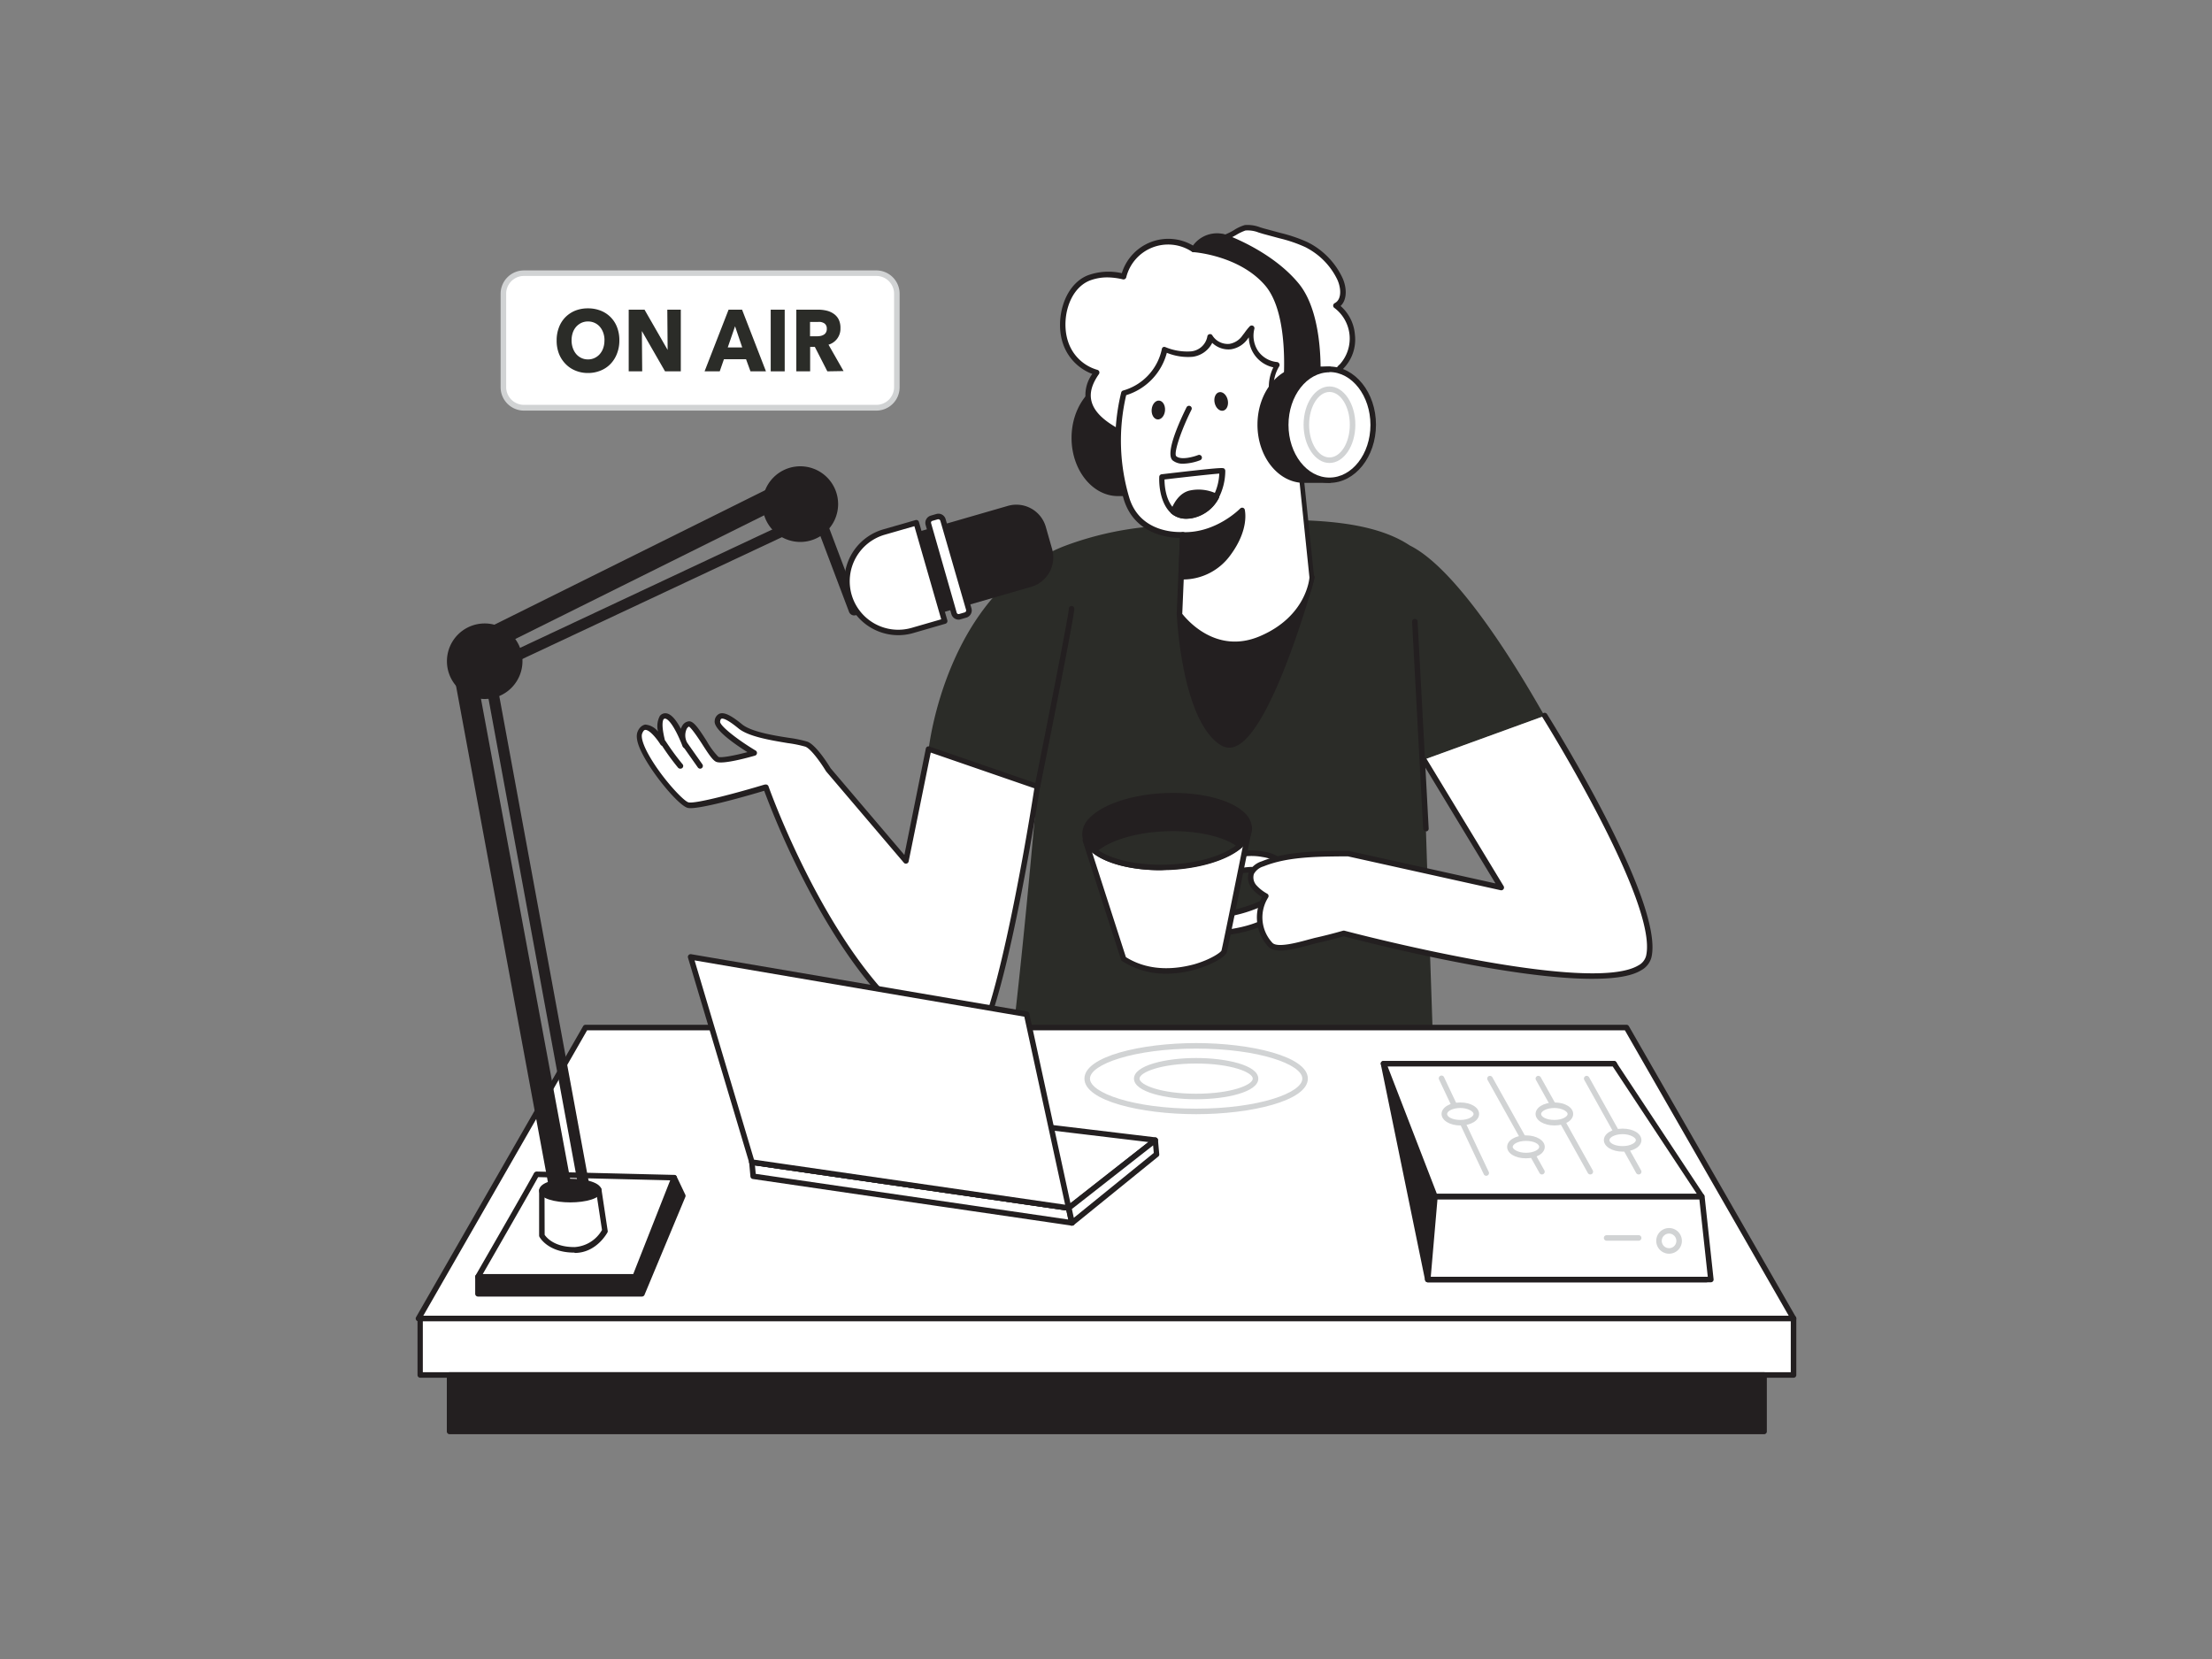 <svg xmlns="http://www.w3.org/2000/svg" viewBox="0 0 400 300"><rect x="0" y="0" width="400" height="300" fill="#808080" stroke="none"/><g id="_348_radio_presenter_flatline" data-name="#348_radio_presenter_flatline"><path d="M257.47,137.39l21.84-7.94c-.79-1.18-14.05-25.72-24.39-30.82-9-6-25.81-4.88-44.77-3.55a58.44,58.44,0,0,0-17.79,3.71c-21.37,8.48-24.42,36.64-24.42,36.64l19.66,6.78s-3.19,38.25-6.2,58.25c0,0,24.63,14.52,78.34,5.62C259.74,206.08,257.57,143.05,257.47,137.39Z" fill="#2b2c28"/><path d="M213.28,111.1s1,19.1,7.79,23.25,16.15-30,16.15-30Z" fill="#231f20"/><path d="M222.26,135.2a2.79,2.79,0,0,1-1.45-.42c-7-4.25-8-22.87-8-23.66a.48.48,0,0,1,.36-.5l23.93-6.71a.5.5,0,0,1,.49.13.48.48,0,0,1,.13.48c-.31,1.14-7.68,27.82-14.31,30.45A2.89,2.89,0,0,1,222.26,135.2Zm-8.46-23.73c.19,2.74,1.55,18.81,7.53,22.46a1.8,1.8,0,0,0,1.69.12c5.55-2.2,12.15-24.3,13.48-28.94Z" fill="#231f20"/><path d="M210.08,79.19a11,11,0,0,0-3.28-8.13v-1.9h-4.62c-4.37,0-7.91,4.49-7.91,10s3.54,10,7.91,10h4.62v-1.9A11,11,0,0,0,210.08,79.19Z" fill="#231f20"/><path d="M206.8,89.71h-4.62c-4.64,0-8.41-4.72-8.41-10.52s3.77-10.52,8.41-10.52h4.62a.49.49,0,0,1,.49.5v1.68a12.22,12.22,0,0,1,0,16.68v1.68A.49.49,0,0,1,206.8,89.71Zm-4.62-20c-4.09,0-7.41,4.28-7.41,9.53s3.32,9.52,7.41,9.52h4.12v-1.4a.52.52,0,0,1,.16-.37,11.17,11.17,0,0,0,0-15.51.51.51,0,0,1-.16-.37v-1.4Z" fill="#231f20"/><path d="M236.81,44.5a6.36,6.36,0,0,0-.58-.3,26.33,26.33,0,0,0-4.68-1.59l-2.93-.8a8.39,8.39,0,0,0-3.42-.63c-.76.1-3.27,1.85-3.72,1.7a4.84,4.84,0,0,0-5.59,2.2A8.3,8.3,0,0,0,203.22,50a10.71,10.71,0,0,0-6.39.29c-4.22,1.73-5.53,7.92-4.07,11.9a8.33,8.33,0,0,0,5.55,5.17c-5.76,8.14,5.91,11.61,11.11,13.9,4.71,2.07,9.8,3.56,14.93,3.21a20,20,0,0,0,13.14-6.35c2.14-2.34,6.75-5.85,4.93-9.48a2.31,2.31,0,0,1-.45-1.49,2.07,2.07,0,0,1,.68-.93,7.44,7.44,0,0,0-1-10.95c1.67-.85,1.47-3.34.65-5A13.27,13.27,0,0,0,236.81,44.5Z" fill="#fff"/><path d="M222.85,85a34.15,34.15,0,0,1-13.63-3.3c-.57-.25-1.21-.52-1.9-.8-4.1-1.67-9.71-4-10.86-7.93a6.49,6.49,0,0,1,1.06-5.35,8.89,8.89,0,0,1-5.23-5.28c-1.59-4.32,0-10.74,4.36-12.53a10.85,10.85,0,0,1,6.21-.41,8.8,8.8,0,0,1,12.87-5,5.37,5.37,0,0,1,5.84-2,11.12,11.12,0,0,0,1.52-.76,7.59,7.59,0,0,1,2-.94,6.27,6.27,0,0,1,2.82.42c.25.07.51.16.79.23l2.93.79a27.14,27.14,0,0,1,4.77,1.63l.6.31a13.81,13.81,0,0,1,5.68,6c.87,1.78,1,4.07-.26,5.25a7.68,7.68,0,0,1,2.59,5.19,7.5,7.5,0,0,1-2.06,6.1l-.08.09a1.48,1.48,0,0,0-.47.61,1.57,1.57,0,0,0,.3.92l.11.23c1.7,3.36-1.49,6.52-3.81,8.82-.44.44-.85.84-1.19,1.22A20.67,20.67,0,0,1,224.39,85C223.88,85,223.37,85,222.85,85ZM200.3,50.16a8.86,8.86,0,0,0-3.28.59c-3.88,1.59-5.23,7.36-3.79,11.27a7.82,7.82,0,0,0,5.21,4.86.5.5,0,0,1,.34.31.53.53,0,0,1-.06.46c-1.32,1.87-1.75,3.52-1.3,5.06,1,3.5,6.37,5.69,10.27,7.29.7.28,1.36.55,1.93.8,5.52,2.43,10.32,3.47,14.7,3.17a19.64,19.64,0,0,0,12.8-6.19c.35-.38.77-.8,1.22-1.25,2.23-2.2,5-5,3.63-7.66l-.11-.21a2.38,2.38,0,0,1-.38-1.62,2.26,2.26,0,0,1,.74-1.1l.08-.08a6.94,6.94,0,0,0-1-10.18.48.48,0,0,1-.22-.44.52.52,0,0,1,.27-.42c1.41-.71,1.1-3,.43-4.36a12.76,12.76,0,0,0-5.27-5.52h0a5.77,5.77,0,0,0-.55-.29,25.6,25.6,0,0,0-4.59-1.56l-2.93-.79-.83-.25a5.38,5.38,0,0,0-2.39-.37,9.12,9.12,0,0,0-1.7.82c-1.34.74-1.84,1-2.25.85a4.37,4.37,0,0,0-5,2,.45.45,0,0,1-.32.25.49.49,0,0,1-.39-.07,7.8,7.8,0,0,0-11.9,4.62.51.51,0,0,1-.6.37A12.72,12.72,0,0,0,200.3,50.16Z" fill="#231f20"/><path d="M232.5,70.38s1.49-13.47-3.36-19.11-13.25-6.19-13.25-6.19,2.62-2.59,5.59-2.2c0,0,8.2,2.83,13,8.71s3.76,18,3.76,18Z" fill="#231f20"/><path d="M232.5,70.88a.46.46,0,0,1-.34-.15.47.47,0,0,1-.15-.41c0-.13,1.41-13.31-3.25-18.72s-12.83-6-12.91-6a.49.49,0,0,1-.31-.85c.11-.11,2.83-2.77,6-2.34l.1,0c.34.12,8.4,3,13.21,8.86s3.91,17.87,3.86,18.37a.49.49,0,0,1-.42.45l-5.72.78ZM217.11,44.72c2.54.38,8.52,1.72,12.4,6.23C233.9,56,233.29,67,233.06,69.8l4.69-.64c.13-2.11.51-12.12-3.67-17.26-4.45-5.46-12-8.29-12.71-8.53A6.45,6.45,0,0,0,217.11,44.72Z" fill="#231f20"/><path d="M213.88,96.71l-.6,14.39s5.8,8.13,14.67,4.36,9.27-11.07,9.27-11.09l-1.57-15.08-1-9.28a10,10,0,0,0-.28-2.86c-.46-.88-1.81-1.35-2.54-2.12a7.66,7.66,0,0,1-1.66-2.78,7.58,7.58,0,0,1,.72-6.28,5.25,5.25,0,0,1-3.8-2.21,5.49,5.49,0,0,1-.74-4.44,19.19,19.19,0,0,0-1.27,1.56,4,4,0,0,1-2.68,1.71,3.76,3.76,0,0,1-3.58-1.76,3.79,3.79,0,0,1-3.38,3.11,10.71,10.71,0,0,1-4.85-.79,10.43,10.43,0,0,1-7.39,7.9,36.4,36.4,0,0,0,.54,19.31C206.07,97.33,213.88,96.71,213.88,96.71Z" fill="#fff"/><path d="M223.33,117c-6.4,0-10.41-5.5-10.45-5.56a.52.52,0,0,1-.1-.31l.58-13.86c-1.9,0-8-.56-10.06-6.7a36.93,36.93,0,0,1-.55-19.6.48.48,0,0,1,.35-.35,9.89,9.89,0,0,0,7-7.51.48.48,0,0,1,.23-.34.5.5,0,0,1,.41,0,10.19,10.19,0,0,0,4.63.77,3.31,3.31,0,0,0,2.95-2.66.49.49,0,0,1,.38-.45.48.48,0,0,1,.54.23,3.27,3.27,0,0,0,3.1,1.52,3.57,3.57,0,0,0,2.35-1.53l.37-.48A10.93,10.93,0,0,1,226,59a.52.52,0,0,1,.59-.08.5.5,0,0,1,.24.55,5,5,0,0,0,.67,4,4.73,4.73,0,0,0,3.43,2,.51.51,0,0,1,.4.28.48.48,0,0,1,0,.48,7,7,0,0,0,.88,8.45,6,6,0,0,0,1,.79,4.26,4.26,0,0,1,1.58,1.45,5.53,5.53,0,0,1,.31,2.24c0,.3,0,.58,0,.8l2.53,24.36c0,.05-.4,7.72-9.56,11.6A12.14,12.14,0,0,1,223.33,117Zm-9.54-6c.8,1,6.09,7.4,14,4.06,8.53-3.61,9-10.57,9-10.64l-2.52-24.3c0-.24,0-.55,0-.89a5.45,5.45,0,0,0-.2-1.79,3.44,3.44,0,0,0-1.24-1.07,6.22,6.22,0,0,1-1.21-.94,8,8,0,0,1-1.36-9,5.64,5.64,0,0,1-4.43-5.43l-.21.28a4.55,4.55,0,0,1-3,1.88,4.21,4.21,0,0,1-3.41-1.16,4.64,4.64,0,0,1-3.54,2.52A10.16,10.16,0,0,1,211,63.8a10.92,10.92,0,0,1-7.35,7.66,36,36,0,0,0,.62,18.74c2.14,6.51,9.29,6,9.59,6a.55.55,0,0,1,.39.14.5.5,0,0,1,.15.38Z" fill="#231f20"/><path d="M213.57,104.27a10.1,10.1,0,0,0,8.46-4.15c3.42-4.59,2.56-7.84,2.56-7.84s-4.45,4.65-10.71,4.43Z" fill="#231f20"/><path d="M214,104.79c-.25,0-.41,0-.45,0a.5.5,0,0,1-.45-.52l.31-7.56a.52.52,0,0,1,.52-.48c6,.17,10.29-4.23,10.33-4.27a.52.52,0,0,1,.49-.14.49.49,0,0,1,.35.36c0,.14.89,3.52-2.64,8.26A10.6,10.6,0,0,1,214,104.79Zm.39-7.57-.28,6.57a9.63,9.63,0,0,0,7.55-4,11.24,11.24,0,0,0,2.56-6.49A15.83,15.83,0,0,1,214.36,97.22Z" fill="#231f20"/><path d="M215,73.88s-3.93,7.9-2.61,9,4.45-.14,4.45-.14" fill="#fff"/><path d="M214,83.85a2.93,2.93,0,0,1-1.93-.58c-1.46-1.23,1.26-7.13,2.49-9.61a.5.5,0,0,1,.67-.23.49.49,0,0,1,.22.67c-2,4-3.27,8-2.73,8.41.88.75,3.2.07,3.94-.22a.5.5,0,1,1,.37.93A9.26,9.26,0,0,1,214,83.85Z" fill="#231f20"/><ellipse cx="220.83" cy="72.61" rx="1.21" ry="1.71" transform="translate(-10.37 48.41) rotate(-12.23)" fill="#231f20"/><ellipse cx="209.46" cy="74.14" rx="1.71" ry="1.21" transform="translate(117.67 276.49) rotate(-85.09)" fill="#231f20"/><path d="M214.58,93.8a4.12,4.12,0,0,1-2.74-.92c-2.45-2.19-2.22-6.47-2.21-6.65a.49.49,0,0,1,.44-.47c11-1.29,11.11-1.2,11.33-1a.52.52,0,0,1,.17.38h0A10.77,10.77,0,0,1,220.4,90a6.93,6.93,0,0,1-4.82,3.67A5.72,5.72,0,0,1,214.58,93.8Zm-4-7.1c0,1.07.2,3.92,1.87,5.41a3.47,3.47,0,0,0,2.92.62,6,6,0,0,0,4.11-3.16,9.53,9.53,0,0,0,1-3.93C219,85.75,214,86.3,210.62,86.7Zm10.45-1.57h0Zm0,0h0Z" fill="#231f20"/><path d="M220,89.81c-2,3.69-6.06,4.22-7.79,2.69.57-1.43,1.49-2.88,3-3.29A7,7,0,0,1,220,89.81Z" fill="#231f20"/><path d="M214.58,93.8a4.12,4.12,0,0,1-2.74-.92.51.51,0,0,1-.13-.56c.79-2,1.9-3.2,3.31-3.59a7.55,7.55,0,0,1,5.15.63.5.5,0,0,1,.26.29.53.53,0,0,1,0,.39,6.93,6.93,0,0,1-4.82,3.67A5.72,5.72,0,0,1,214.58,93.8Zm-1.8-1.46a3.77,3.77,0,0,0,2.63.39A5.88,5.88,0,0,0,219.25,90a6.45,6.45,0,0,0-4-.35A4.21,4.21,0,0,0,212.78,92.34Z" fill="#231f20"/><path d="M243.7,76.8a11,11,0,0,0-3.29-8.12v-1.9h-4.62c-4.37,0-7.91,4.48-7.91,10s3.54,10,7.91,10h4.62v-1.9A11,11,0,0,0,243.7,76.8Z" fill="#231f20"/><path d="M240.41,87.32h-4.62c-4.63,0-8.4-4.72-8.4-10.52s3.77-10.52,8.4-10.52h4.62a.5.5,0,0,1,.5.5v1.68a12.22,12.22,0,0,1,0,16.68v1.68A.5.5,0,0,1,240.41,87.32Zm-4.62-20c-4.08,0-7.41,4.28-7.41,9.53s3.33,9.52,7.41,9.52h4.12v-1.4a.5.5,0,0,1,.17-.37,11.2,11.2,0,0,0,0-15.51.46.46,0,0,1-.17-.36V67.27Z" fill="#231f20"/><ellipse cx="240.41" cy="76.8" rx="7.91" ry="10.02" fill="#fff"/><path d="M240.41,87.32c-4.63,0-8.41-4.72-8.41-10.52s3.78-10.52,8.41-10.52,8.41,4.72,8.41,10.52S245.05,87.32,240.41,87.32Zm0-20c-4.08,0-7.41,4.27-7.41,9.52s3.33,9.52,7.41,9.52,7.41-4.27,7.41-9.52S244.5,67.28,240.41,67.28Z" fill="#231f20"/><path d="M240.41,83.72c-2.58,0-4.68-3.1-4.68-6.92s2.1-6.92,4.68-6.92,4.68,3.1,4.68,6.92S243,83.72,240.41,83.72Zm0-12.84c-2,0-3.68,2.65-3.68,5.92s1.65,5.92,3.68,5.92,3.68-2.66,3.68-5.92S242.44,70.88,240.41,70.88Z" fill="#d1d3d4"/><path d="M193.78,110c.09.88-6.18,32.17-6.18,32.17" fill="#231f20"/><path d="M187.6,142.71h-.1a.51.51,0,0,1-.39-.59c2.48-12.34,6.16-31.06,6.17-32a.49.49,0,0,1,.44-.54.51.51,0,0,1,.55.46c.1.89-4.71,25-6.18,32.32A.51.51,0,0,1,187.6,142.71Z" fill="#231f20"/><path d="M167.94,135.43l-4.08,20.25L149.8,139.15s-2.41-4-4-4.6c-1.84-.69-9.42-1.15-11.95-3.22s-3.9-2.52-4.13-.92,6.66,5.75,6.66,5.75-5.53,1.61-6.67,1.15-4-6.41-5.12-6.41c-.59,0-1.83,1.25-.68,3.88-1-2.53-2.4-5.33-3.61-5.33s-1.15,2.11-.39,4.92c0,0-3-4.93-4.21-1.89-1.08,2.79,6.9,12.64,8.73,13.1s14-3.22,14-3.22,14.78,42.18,36.24,47.69c5.34,1.37,12.86-47.84,12.86-47.84Z" fill="#fff"/><path d="M175,190.58a1.45,1.45,0,0,1-.35,0c-9-2.32-17.94-11.12-26.48-26.15A154.17,154.17,0,0,1,138.19,143c-2.46.74-12.06,3.54-13.83,3.09-1.58-.39-6.14-5.81-8.13-9.65-1-1.88-1.28-3.23-.94-4.11s1-1.26,1.41-1.3a3.24,3.24,0,0,1,2.3,1.28,3.92,3.92,0,0,1,.32-2.84,1.25,1.25,0,0,1,1-.49h0c.87,0,1.81.94,2.8,2.81a2.54,2.54,0,0,1,.27-.57,1.57,1.57,0,0,1,1.22-.79c.85,0,1.73,1.3,3.21,3.61a13,13,0,0,0,2.1,2.83c.52.21,2.93-.25,5.24-.86-2.4-1.51-6.13-4.12-5.92-5.64a1.51,1.51,0,0,1,.86-1.31c.83-.32,2.06.25,4.09,1.92,1.6,1.31,5.56,2,8.46,2.44a22.54,22.54,0,0,1,3.34.69c1.66.62,3.95,4.39,4.21,4.81l13.34,15.68,3.88-19.24a.5.5,0,0,1,.65-.37l19.66,6.78a.5.5,0,0,1,.33.55c-.27,1.81-6.84,44.44-12.22,48A1.64,1.64,0,0,1,175,190.58ZM138.5,141.86a.51.51,0,0,1,.47.33c.14.42,14.94,42,35.89,47.38a.57.57,0,0,0,.46-.12c4.11-2.72,9.79-34.38,11.72-46.9l-18.73-6.46-4,19.69a.48.48,0,0,1-.37.38.47.47,0,0,1-.5-.16l-14.06-16.52c-.95-1.57-2.75-4.09-3.75-4.46a22.39,22.39,0,0,0-3.16-.64c-3.17-.53-7.12-1.18-8.93-2.66-2.2-1.81-2.89-1.83-3.08-1.75s-.21.35-.24.52c-.1.68,2.91,3.13,6.43,5.24a.48.48,0,0,1,.23.49.49.49,0,0,1-.35.42c-.95.27-5.75,1.63-7,1.13-.64-.26-1.39-1.39-2.56-3.22-.73-1.14-2-3-2.4-3.16a1,1,0,0,0-.39.41,2.77,2.77,0,0,0,0,2.34l.19.45a.51.51,0,0,1-.28.65.5.5,0,0,1-.65-.26l-.19-.48c-1.28-3.14-2.4-4.55-3-4.55a.35.35,0,0,0-.24.1c-.28.37-.35,1.67.33,4.19a.51.51,0,0,1-.29.59.49.49,0,0,1-.62-.2c-.68-1.1-2-2.69-2.74-2.64-.27,0-.46.38-.57.67s-.22,1.13.89,3.29c2.16,4.16,6.5,8.89,7.49,9.14,1.24.32,9.1-1.8,13.75-3.21Z" fill="#231f20"/><line x1="123.96" y1="134.78" x2="126.61" y2="138.53" fill="#fff"/><path d="M126.61,139a.51.51,0,0,1-.41-.21l-2.65-3.76a.5.5,0,0,1,.82-.57l2.64,3.75a.5.5,0,0,1-.12.7A.47.47,0,0,1,126.61,139Z" fill="#231f20"/><path d="M120,134.37a44.5,44.5,0,0,0,3,4.16" fill="#fff"/><path d="M123,139a.54.54,0,0,1-.37-.16,43.26,43.26,0,0,1-3.07-4.23.5.5,0,0,1,.14-.69.51.51,0,0,1,.7.15,45,45,0,0,0,3,4.09.49.49,0,0,1,0,.7A.51.51,0,0,1,123,139Z" fill="#231f20"/><polygon points="105.88 185.81 294.12 185.81 324.33 238.43 75.67 238.43 105.88 185.81" fill="#fff"/><path d="M324.33,238.93H75.67a.5.5,0,0,1-.43-.75l30.21-52.62a.5.5,0,0,1,.43-.25H294.12a.5.5,0,0,1,.43.25l30.21,52.62a.5.5,0,0,1-.43.75Zm-247.79-1H323.46l-29.63-51.62H106.17Z" fill="#231f20"/><ellipse cx="216.3" cy="195.05" rx="19.7" ry="5.93" fill="#fff"/><path d="M216.3,201.48c-9.93,0-20.2-2.4-20.2-6.43s10.27-6.43,20.2-6.43,20.2,2.41,20.2,6.43S226.23,201.48,216.3,201.48Zm0-11.86c-11.31,0-19.2,2.86-19.2,5.43s7.89,5.43,19.2,5.43,19.2-2.86,19.2-5.43S227.61,189.62,216.3,189.62Z" fill="#d1d3d4"/><ellipse cx="216.3" cy="195.05" rx="10.74" ry="3.23" fill="#fff"/><path d="M216.3,198.78c-5.45,0-11.24-1.31-11.24-3.73s5.79-3.73,11.24-3.73,11.24,1.3,11.24,3.73S221.75,198.78,216.3,198.78Zm0-6.46c-6.34,0-10.24,1.59-10.24,2.73s3.9,2.73,10.24,2.73,10.24-1.59,10.24-2.73S222.64,192.32,216.3,192.32Z" fill="#d1d3d4"/><polygon points="135.97 210.15 136.2 212.71 193.83 221.13 193.25 218.44 135.97 210.15" fill="#fff"/><path d="M193.83,221.63h-.07l-57.63-8.43a.5.5,0,0,1-.43-.45l-.23-2.55a.49.49,0,0,1,.57-.54L193.32,218a.5.5,0,0,1,.42.39l.58,2.69a.5.5,0,0,1-.12.44A.49.49,0,0,1,193.83,221.63Zm-57.17-9.36,56.53,8.26-.36-1.64-56.31-8.15Z" fill="#231f20"/><path d="M136,210.15S149.08,198.9,149.52,199s59.38,7.16,59.38,7.16l-15.65,12.27Z" fill="#fff"/><path d="M193.25,218.94h-.07l-57.28-8.29a.49.49,0,0,1-.41-.36.49.49,0,0,1,.15-.52c13.32-11.42,13.7-11.32,14-11.25.74.12,39.13,4.73,59.32,7.15a.49.49,0,0,1,.42.36.49.49,0,0,1-.17.53l-15.65,12.28A.5.5,0,0,1,193.25,218.94Zm-56.12-9.13,56,8.11,14.53-11.4c-11.7-1.4-54.88-6.58-58-7C148.56,200.14,141.79,205.83,137.13,209.81Z" fill="#231f20"/><polygon points="193.83 221.13 209.13 208.72 208.9 206.17 193.25 218.44 193.83 221.13" fill="#fff"/><path d="M193.83,221.63a.51.51,0,0,1-.17,0,.49.49,0,0,1-.32-.36l-.58-2.69a.5.5,0,0,1,.18-.5l15.65-12.28a.52.52,0,0,1,.51-.06.5.5,0,0,1,.3.41l.23,2.56a.47.47,0,0,1-.18.43l-15.3,12.41A.56.56,0,0,1,193.83,221.63Zm0-3,.35,1.59,14.46-11.73-.12-1.37Z" fill="#231f20"/><polygon points="135.97 210.15 124.89 173.04 185.64 183.4 193.25 218.44 135.97 210.15" fill="#fff"/><path d="M193.25,218.94h-.07l-57.28-8.29a.49.49,0,0,1-.41-.36l-11.08-37.11a.48.48,0,0,1,.11-.47.49.49,0,0,1,.46-.16l60.75,10.35a.5.5,0,0,1,.4.39l7.61,35.05a.5.5,0,0,1-.13.45A.48.48,0,0,1,193.25,218.94Zm-56.9-9.24,56.26,8.15-7.38-34L125.6,173.67Z" fill="#231f20"/><path d="M228,154.4l.54.09a6.7,6.7,0,0,1,4.15,2.34,5.75,5.75,0,0,1,.14,6.06c-2.38,4.3-8.2,5.48-12.66,5.9a4.11,4.11,0,0,1-1.88-.14,1.4,1.4,0,0,1-.18-2.65,4.65,4.65,0,0,1,1.48-.41c2.78-.46,5.71-.8,8.26-2.08,1.48-.75,3.55-2.47,2.47-4.32a3.52,3.52,0,0,0-1.57-1.33c-2.55-1.22-5-.3-7.5.45a1.39,1.39,0,0,1-.57.08,1,1,0,0,1-.73-1.13c.08-1.1,1.18-1.83,2.21-2.22A11.64,11.64,0,0,1,228,154.4Z" fill="#fff"/><path d="M219.41,169.34a3.57,3.57,0,0,1-1.32-.23,2,2,0,0,1-1.36-1.94,2.07,2.07,0,0,1,1.13-1.61,5.42,5.42,0,0,1,1.64-.47l1-.16a23.88,23.88,0,0,0,7.08-1.87,4.8,4.8,0,0,0,2.43-2.37,1.53,1.53,0,0,0-.16-1.25,3,3,0,0,0-1.36-1.13c-2.15-1-4.26-.39-6.49.28l-.65.2a1.87,1.87,0,0,1-.78.1,1.51,1.51,0,0,1-1.16-1.67c.08-1.12,1-2.06,2.53-2.65a12,12,0,0,1,6.1-.66h0c.19,0,.37.06.56.09a7.23,7.23,0,0,1,4.45,2.53,6.23,6.23,0,0,1,.17,6.61c-1.94,3.5-6.21,5.51-13,6.15C220,169.31,219.68,169.34,219.41,169.34Zm6.68-12.57a6.41,6.41,0,0,1,2.86.64,4,4,0,0,1,1.79,1.53,2.47,2.47,0,0,1,.26,2c-.48,1.64-2.37,2.7-2.94,3a24.61,24.61,0,0,1-7.37,2l-1,.16a4.27,4.27,0,0,0-1.33.36.9.9,0,0,0,.12,1.74,3.54,3.54,0,0,0,1.65.11c6.49-.6,10.5-2.45,12.27-5.64a5.23,5.23,0,0,0-.1-5.53,6.29,6.29,0,0,0-3.84-2.14l-.52-.09a11.09,11.09,0,0,0-5.59.61c-.54.21-1.82.8-1.89,1.8,0,.28.12.58.29.6a1.18,1.18,0,0,0,.37-.07l.64-.19A15.22,15.22,0,0,1,226.09,156.77Z" fill="#231f20"/><path d="M225.9,149.8s-4.2,21-4.54,22.22-10.28,6.45-18.18,1.36L196.27,152Z" fill="#fff"/><path d="M210.92,176.08a14.61,14.61,0,0,1-8-2.28.48.48,0,0,1-.2-.27l-6.92-21.42a.49.49,0,0,1,.44-.65l29.64-2.16a.51.51,0,0,1,.41.17.52.52,0,0,1,.11.43c-.17.86-4.21,21-4.55,22.25-.22.83-2.15,1.91-4,2.6A19.66,19.66,0,0,1,210.92,176.08Zm-7.32-3c4.62,2.89,9.72,2,12.36,1.29,3-.87,4.77-2.14,4.92-2.47.29-1.09,3.69-18,4.4-21.52l-28.34,2.06Z" fill="#231f20"/><path d="M225.9,149.8a4,4,0,0,1-1.62,3.09c-2.42,2.13-7.29,3.71-13,4-5.87.24-11-1-13.5-3.06A3.85,3.85,0,0,1,196.2,151c-.15-3.55,6.38-6.7,14.58-7S225.76,146.25,225.9,149.8Z" fill="#231f20"/><path d="M209.87,157.36c-5.25,0-9.9-1.19-12.36-3.2A4.28,4.28,0,0,1,195.7,151a4.13,4.13,0,0,1,1.24-3c2.35-2.54,7.77-4.35,13.82-4.59s11.62,1.1,14.16,3.45a4.07,4.07,0,0,1,1.48,2.84,4.41,4.41,0,0,1-1.8,3.48c-2.57,2.28-7.65,3.84-13.26,4.07Zm2.35-12.91-1.42,0c-5.8.24-11,1.91-13.12,4.28a3.11,3.11,0,0,0-1,2.24,3.33,3.33,0,0,0,1.43,2.39c2.47,2,7.64,3.18,13.16,3s10.24-1.69,12.66-3.83a3.47,3.47,0,0,0,1.45-2.69h0a3.15,3.15,0,0,0-1.15-2.15C222.08,145.67,217.46,144.45,212.22,144.45Z" fill="#231f20"/><path d="M224.28,152.89c-2.42,2.13-7.29,3.71-13,4-5.87.24-11-1-13.5-3.06,2.42-2.14,7.29-3.72,13-3.95C216.65,149.59,221.78,150.86,224.28,152.89Z" fill="#2b2c28"/><path d="M209.87,157.36c-5.25,0-9.9-1.19-12.36-3.2a.5.5,0,0,1-.19-.37.52.52,0,0,1,.17-.39c2.58-2.28,7.66-3.84,13.27-4.07,5.83-.24,11.13,1,13.83,3.17a.5.5,0,0,1,.19.38.52.52,0,0,1-.17.38c-2.58,2.28-7.66,3.84-13.27,4.07Zm-11.24-3.6c2.62,1.79,7.48,2.8,12.66,2.58s9.64-1.51,12.18-3.43c-2.63-1.79-7.5-2.79-12.67-2.59S201.17,151.83,198.63,153.76Z" fill="#231f20"/><path d="M279.31,129.45s21.17,33.72,18.82,43.59S243,168.83,243,168.83q-2.56.73-5.17,1.32c-1.64.37-6.72,2.14-8.08.76a7.27,7.27,0,0,1-.85-8.82,7.62,7.62,0,0,1-2.09-1.69,2.62,2.62,0,0,1-.49-2.52,3.42,3.42,0,0,1,2-1.65c4.68-1.91,10.47-1.8,15.48-1.87l27.65,6.13-14-23.1" fill="#fff"/><path d="M287.85,177c-15.43,0-42.33-7-44.86-7.69-1.64.47-3.34.9-5.06,1.28l-1.12.3c-3.09.85-6.2,1.57-7.43.33a7.8,7.8,0,0,1-1.17-9,7.09,7.09,0,0,1-1.8-1.54,3.09,3.09,0,0,1-.57-3,3.91,3.91,0,0,1,2.3-1.92c4.36-1.78,9.66-1.84,14.33-1.89l1.33,0h.12l26.51,5.88-13.38-22.1a.48.48,0,0,1,.17-.68.49.49,0,0,1,.68.16l14,23.1a.5.5,0,0,1-.54.75l-27.6-6.12-1.27,0c-4.58.05-9.78.1-14,1.81a2.91,2.91,0,0,0-1.75,1.38,2.14,2.14,0,0,0,.43,2,7.41,7.41,0,0,0,2,1.57.5.5,0,0,1,.22.32.52.52,0,0,1-.08.38,6.74,6.74,0,0,0,.79,8.18c.92.94,4.66-.09,6.45-.58l1.17-.31c1.75-.39,3.48-.83,5.14-1.31a.62.62,0,0,1,.27,0c.44.12,44.1,11.66,53.13,6.28a2.74,2.74,0,0,0,1.4-1.71c2.27-9.55-18.55-42.87-18.76-43.21a.49.49,0,0,1,.16-.69.51.51,0,0,1,.69.16c.87,1.39,21.25,34,18.88,44a3.75,3.75,0,0,1-1.86,2.33C294.9,176.6,291.74,177,287.85,177Z" fill="#231f20"/><polygon points="86.43 230.89 86.43 233.97 116.08 233.97 123.48 216.23 121.91 212.96 86.43 230.89" fill="#231f20"/><path d="M116.08,234.46H86.43a.5.5,0,0,1-.5-.5v-3.07a.5.5,0,0,1,.28-.44l35.48-17.94a.53.53,0,0,1,.39,0,.57.57,0,0,1,.29.26l1.56,3.28a.5.5,0,0,1,0,.4l-7.4,17.74A.51.51,0,0,1,116.08,234.46Zm-29.15-1h28.81l7.19-17.22-1.25-2.61L86.93,231.2Z" fill="#231f20"/><path d="M97,212.35c-.39.86-10.58,18.54-10.58,18.54h28.42L121.91,213Z" fill="#fff"/><path d="M114.85,231.39H86.43a.48.48,0,0,1-.43-.25.5.5,0,0,1,0-.5c2.83-4.91,10.24-17.81,10.56-18.5a.59.59,0,0,1,.46-.29l24.91.61a.47.47,0,0,1,.4.22.5.5,0,0,1,0,.46l-7.06,17.94A.5.5,0,0,1,114.85,231.39Zm-27.55-1h27.21l6.68-16.95-23.88-.58C96.14,215,89.14,227.19,87.3,230.39Z" fill="#231f20"/><path d="M102.67,224a2,2,0,0,1-2-1.63L81.45,118.54a2,2,0,0,1,1.07-2.16l58.27-28.94A2,2,0,1,1,142.57,91L85.66,119.29l19,102.3a2,2,0,0,1-1.6,2.34A2.31,2.31,0,0,1,102.67,224Z" fill="#231f20"/><path d="M106.91,222.62a1,1,0,0,1-1-.82L87.37,121.1a1,1,0,0,1,.56-1.08l57.32-26.9a1,1,0,0,1,.85,1.81L89.48,121.5l18.41,99.94a1,1,0,0,1-.8,1.17Z" fill="#231f20"/><circle cx="87.65" cy="119.57" r="6.33" fill="#231f20"/><path d="M87.65,126.4a6.83,6.83,0,1,1,6.83-6.83A6.85,6.85,0,0,1,87.65,126.4Zm0-12.67a5.84,5.84,0,1,0,5.84,5.84A5.84,5.84,0,0,0,87.65,113.73Z" fill="#231f20"/><circle cx="144.73" cy="91.14" r="6.33" fill="#231f20"/><path d="M144.73,98a6.84,6.84,0,1,1,6.83-6.84A6.85,6.85,0,0,1,144.73,98Zm0-12.67a5.84,5.84,0,1,0,5.84,5.83A5.84,5.84,0,0,0,144.73,85.31Z" fill="#231f20"/><polygon points="250.2 192.39 258.19 231.38 308.54 231.38 291.9 192.39 250.2 192.39" fill="#231f20"/><path d="M308.54,231.88H258.19a.5.5,0,0,1-.49-.4l-8-39a.51.51,0,0,1,.49-.6h41.7a.51.51,0,0,1,.46.3l16.64,39a.54.54,0,0,1,0,.48A.51.51,0,0,1,308.54,231.88Zm-49.94-1h49.18l-16.21-38H250.82Z" fill="#231f20"/><polygon points="258.19 231.38 259.48 216.35 307.75 216.35 309.37 231.38 258.19 231.38" fill="#fff"/><path d="M309.37,231.88H258.19a.5.5,0,0,1-.5-.54l1.29-15a.51.51,0,0,1,.5-.45h48.27a.5.5,0,0,1,.5.44l1.62,15a.47.47,0,0,1-.12.38A.52.52,0,0,1,309.37,231.88Zm-50.64-1h50.09l-1.52-14H259.94Z" fill="#231f20"/><polygon points="259.48 216.35 250.2 192.39 291.9 192.39 307.75 216.35 259.48 216.35" fill="#fff"/><path d="M307.75,216.85H259.48a.5.5,0,0,1-.46-.32l-9.28-24a.5.5,0,0,1,0-.46.49.49,0,0,1,.41-.22h41.7a.48.48,0,0,1,.41.22l15.86,24a.49.49,0,0,1,0,.51A.48.48,0,0,1,307.75,216.85Zm-47.93-1h47l-15.19-23h-40.7Z" fill="#231f20"/><line x1="286.93" y1="195.05" x2="296.32" y2="211.88" fill="#fff"/><path d="M296.32,212.38a.52.52,0,0,1-.44-.25l-9.39-16.84a.5.5,0,0,1,.19-.68.51.51,0,0,1,.68.2l9.4,16.83a.5.5,0,0,1-.19.68A.57.57,0,0,1,296.32,212.38Z" fill="#d1d3d4"/><line x1="278.18" y1="195.05" x2="287.58" y2="211.88" fill="#fff"/><path d="M287.58,212.38a.52.52,0,0,1-.44-.25l-9.39-16.84a.5.5,0,0,1,.19-.68.51.51,0,0,1,.68.2l9.4,16.83a.5.5,0,0,1-.44.74Z" fill="#d1d3d4"/><line x1="269.44" y1="195.05" x2="278.84" y2="211.88" fill="#fff"/><path d="M278.84,212.38a.5.5,0,0,1-.44-.25L269,195.29a.5.5,0,0,1,.19-.68.51.51,0,0,1,.68.2l9.4,16.83a.5.5,0,0,1-.44.74Z" fill="#d1d3d4"/><line x1="260.7" y1="195.05" x2="268.76" y2="212.12" fill="#fff"/><path d="M268.76,212.62a.49.49,0,0,1-.45-.29l-8.06-17.07a.5.5,0,1,1,.9-.42l8.06,17.07a.49.49,0,0,1-.24.66A.54.54,0,0,1,268.76,212.62Z" fill="#d1d3d4"/><ellipse cx="293.42" cy="206.17" rx="2.9" ry="1.58" fill="#fff"/><path d="M293.42,208.25c-1.9,0-3.39-.92-3.39-2.08s1.46-2.08,3.39-2.08,3.4.9,3.4,2.08S295.33,208.25,293.42,208.25Zm0-3.16c-1.37,0-2.39.57-2.39,1.08s.91,1.08,2.39,1.08,2.4-.63,2.4-1.08S294.8,205.09,293.42,205.09Z" fill="#d1d3d4"/><ellipse cx="275.94" cy="207.39" rx="2.9" ry="1.58" fill="#fff"/><path d="M275.94,209.46c-1.94,0-3.4-.89-3.4-2.07s1.5-2.08,3.4-2.08,3.4.91,3.4,2.08S277.88,209.46,275.94,209.46Zm0-3.15c-1.48,0-2.4.63-2.4,1.08s1,1.07,2.4,1.07,2.4-.56,2.4-1.07S277.43,206.31,275.94,206.31Z" fill="#d1d3d4"/><ellipse cx="264.07" cy="201.44" rx="2.9" ry="1.58" fill="#fff"/><path d="M264.07,203.52c-1.9,0-3.39-.92-3.39-2.08s1.46-2.08,3.39-2.08,3.4.9,3.4,2.08S266,203.52,264.07,203.52Zm0-3.16c-1.37,0-2.39.57-2.39,1.08s.91,1.08,2.39,1.08,2.4-.63,2.4-1.08S265.45,200.36,264.07,200.36Z" fill="#d1d3d4"/><ellipse cx="281.08" cy="201.44" rx="2.9" ry="1.58" fill="#fff"/><path d="M281.08,203.52c-1.9,0-3.4-.92-3.4-2.08s1.46-2.08,3.4-2.08,3.4.9,3.4,2.08S283,203.52,281.08,203.52Zm0-3.16c-1.37,0-2.4.57-2.4,1.08s.92,1.08,2.4,1.08,2.4-.63,2.4-1.08S282.45,200.36,281.08,200.36Z" fill="#d1d3d4"/><rect x="75.96" y="238.43" width="248.37" height="10.21" fill="#fff"/><path d="M324.33,249.14H76a.5.5,0,0,1-.5-.5V238.43a.5.5,0,0,1,.5-.5H324.33a.5.5,0,0,1,.5.5v10.21A.5.5,0,0,1,324.33,249.14Zm-247.87-1H323.83v-9.21H76.46Z" fill="#231f20"/><rect x="81.3" y="248.64" width="237.68" height="10.21" fill="#231f20"/><path d="M319,259.35H81.3a.5.5,0,0,1-.5-.5V248.64a.5.5,0,0,1,.5-.5H319a.5.5,0,0,1,.5.5v10.21A.5.5,0,0,1,319,259.35Zm-237.18-1H318.48v-9.21H81.8Z" fill="#231f20"/><path d="M154.47,111.29a1,1,0,0,1-.94-.65l-6.8-18a1,1,0,0,1,.59-1.28,1,1,0,0,1,1.28.58l6.8,18a1,1,0,0,1-.58,1.29A1.12,1.12,0,0,1,154.47,111.29Z" fill="#231f20"/><path d="M175.81,88.81h4.13a5,5,0,0,1,5,5v18.68a0,0,0,0,1,0,0H170.77a0,0,0,0,1,0,0V93.85A5,5,0,0,1,175.81,88.81Z" transform="translate(225.2 -98.16) rotate(73.88)" fill="#231f20"/><path d="M168.45,111.29a.49.49,0,0,1-.47-.36L164,97.28a.51.51,0,0,1,0-.38.47.47,0,0,1,.3-.23l17.95-5.19a5.54,5.54,0,0,1,6.86,3.78l1.14,4a5.55,5.55,0,0,1-3.78,6.86l-17.95,5.18A.32.32,0,0,1,168.45,111.29Zm-3.33-13.81,3.67,12.7,17.47-5.05a4.56,4.56,0,0,0,3.11-5.63l-1.15-4a4.55,4.55,0,0,0-5.63-3.11Z" fill="#231f20"/><path d="M151.64,97.88h18.51a0,0,0,0,1,0,0V104a9.26,9.26,0,0,1-9.26,9.26h0a9.26,9.26,0,0,1-9.26-9.26V97.88A0,0,0,0,1,151.64,97.88Z" transform="translate(217.62 -78.33) rotate(73.88)" fill="#fff"/><path d="M162.43,114.86a9.76,9.76,0,0,1-2.72-19.13l5.84-1.68a.49.49,0,0,1,.62.34l5.14,17.78a.51.51,0,0,1-.34.62l-5.84,1.69A9.72,9.72,0,0,1,162.43,114.86Zm2.92-19.71L160,96.69a8.77,8.77,0,0,0-6,10.85h0a8.77,8.77,0,0,0,10.84,6l5.36-1.55Z" fill="#231f20"/><rect x="162.27" y="101.09" width="18.51" height="2.77" rx="0.86" transform="translate(222.34 -90.76) rotate(73.88)" fill="#fff"/><path d="M173.35,112.05a1.37,1.37,0,0,1-1.31-1l-4.66-16.13a1.37,1.37,0,0,1,.93-1.68l1-.29a1.35,1.35,0,0,1,1.69.93L175.67,110a1.37,1.37,0,0,1-.93,1.69l-1,.29A1.26,1.26,0,0,1,173.35,112.05ZM169.7,93.9l-.1,0-1,.29a.41.41,0,0,0-.22.17.45.45,0,0,0,0,.28L173,110.78h0a.36.36,0,0,0,.45.25l1-.29a.37.37,0,0,0,.25-.45l-4.66-16.13a.37.37,0,0,0-.18-.21A.34.34,0,0,0,169.7,93.9Z" fill="#231f20"/><path d="M98,215.29a13.88,13.88,0,0,0,5.11,1.17,10.78,10.78,0,0,0,5.17-1.4l1.11,7.45s-1.78,3.47-5.46,3.5c-4.55,0-5.93-2.59-5.93-2.59Z" fill="#fff"/><path d="M103.84,226.51c-4.73,0-6.23-2.74-6.29-2.85a.53.53,0,0,1-.06-.24v-8.13a.5.5,0,0,1,.23-.42.49.49,0,0,1,.48,0,13.71,13.71,0,0,0,4.91,1.12,10.47,10.47,0,0,0,4.9-1.33.49.49,0,0,1,.47,0,.5.5,0,0,1,.28.38l1.12,7.46a.61.61,0,0,1,0,.3c-.08.15-2,3.74-5.91,3.77Zm-5.35-3.22c.29.44,1.69,2.22,5.35,2.22h.08a6.14,6.14,0,0,0,4.94-3.09l-1-6.59a11.16,11.16,0,0,1-4.79,1.13,14.39,14.39,0,0,1-4.6-.92Z" fill="#231f20"/><ellipse cx="103.13" cy="215.29" rx="5.14" ry="1.64" fill="#231f20"/><path d="M103.13,217.43c-2.72,0-5.64-.67-5.64-2.14s2.92-2.14,5.64-2.14,5.64.67,5.64,2.14S105.84,217.43,103.13,217.43Zm0-3.28c-3,0-4.64.81-4.64,1.14s1.62,1.14,4.64,1.14,4.64-.81,4.64-1.14S106.14,214.15,103.13,214.15Z" fill="#231f20"/><circle cx="301.82" cy="224.39" r="1.82" fill="#fff"/><path d="M301.82,226.71a2.32,2.32,0,1,1,2.32-2.32A2.32,2.32,0,0,1,301.82,226.71Zm0-3.64a1.32,1.32,0,1,0,1.32,1.32A1.33,1.33,0,0,0,301.82,223.07Z" fill="#d1d3d4"/><path d="M296.32,224.36h-5.79a.5.5,0,0,1-.5-.5.5.5,0,0,1,.5-.5h5.79a.5.5,0,0,1,.5.5A.5.5,0,0,1,296.32,224.36Z" fill="#d1d3d4"/><rect x="91.03" y="49.4" width="71.15" height="24.35" rx="3.72" fill="#fff"/><path d="M158.47,74.25H94.75A4.22,4.22,0,0,1,90.53,70V53.12a4.22,4.22,0,0,1,4.22-4.22h63.72a4.22,4.22,0,0,1,4.21,4.22V70A4.22,4.22,0,0,1,158.47,74.25ZM94.75,49.9a3.22,3.22,0,0,0-3.22,3.22V70a3.22,3.22,0,0,0,3.22,3.21h63.72A3.21,3.21,0,0,0,161.68,70V53.12a3.22,3.22,0,0,0-3.21-3.22Z" fill="#d1d3d4"/><path d="M112,61.53a6.51,6.51,0,0,1-.43,2.42,5.52,5.52,0,0,1-1.18,1.87,5.08,5.08,0,0,1-1.8,1.2,5.83,5.83,0,0,1-2.26.43,5.76,5.76,0,0,1-2.26-.43,5.13,5.13,0,0,1-1.79-1.2A5.52,5.52,0,0,1,101.09,64a6.51,6.51,0,0,1-.43-2.42,6.44,6.44,0,0,1,.43-2.42,5.25,5.25,0,0,1,1.18-1.83,5.34,5.34,0,0,1,1.79-1.17,6.14,6.14,0,0,1,2.26-.4,6.21,6.21,0,0,1,2.26.4,5.17,5.17,0,0,1,3,3A6.44,6.44,0,0,1,112,61.53Zm-2.69,0a4,4,0,0,0-.22-1.35,3.34,3.34,0,0,0-.61-1.08,2.75,2.75,0,0,0-.94-.71,2.86,2.86,0,0,0-1.21-.26,2.82,2.82,0,0,0-1.21.26,3,3,0,0,0-.94.71,3.16,3.16,0,0,0-.61,1.08,4.24,4.24,0,0,0-.21,1.35,4.14,4.14,0,0,0,.22,1.39,3.44,3.44,0,0,0,.61,1.1,2.81,2.81,0,0,0,.93.71,2.68,2.68,0,0,0,1.21.26,2.64,2.64,0,0,0,1.2-.26,2.85,2.85,0,0,0,.94-.71,3.28,3.28,0,0,0,.62-1.1A4.14,4.14,0,0,0,109.3,61.53Z" fill="#2b2c28"/><path d="M120.26,67.15l-4.19-7.29h0l.06,7.29h-2.44V56h2.86l4.18,7.28h0L120.67,56h2.44V67.15Z" fill="#2b2c28"/><path d="M135.71,67.15l-.8-2.19h-4l-.76,2.19h-2.74L131.75,56h2.44l4.32,11.15ZM132.92,59l-1.32,3.83h2.62Z" fill="#2b2c28"/><path d="M139.37,67.15V56h2.53V67.15Z" fill="#2b2c28"/><path d="M149.61,67.15l-2.26-4.42h-.85v4.42H144V56h4a6.41,6.41,0,0,1,1.46.17,3.7,3.7,0,0,1,1.28.56,2.76,2.76,0,0,1,.9,1,3.35,3.35,0,0,1,.34,1.6,3,3,0,0,1-2.16,3l2.72,4.77Zm-.1-7.73a1.15,1.15,0,0,0-.16-.64,1,1,0,0,0-.39-.37,2,2,0,0,0-.55-.19,4,4,0,0,0-.58,0h-1.35v2.59h1.2a3.41,3.41,0,0,0,.63-.05,1.79,1.79,0,0,0,.59-.2,1.08,1.08,0,0,0,.44-.41A1.28,1.28,0,0,0,149.51,59.42Z" fill="#2b2c28"/><line x1="257.85" y1="149.8" x2="255.83" y2="112.38" fill="#231f20"/><path d="M257.85,150.3a.5.5,0,0,1-.5-.47l-2-37.42a.5.5,0,1,1,1,0l2,37.41a.5.5,0,0,1-.47.53Z" fill="#231f20"/></g></svg>